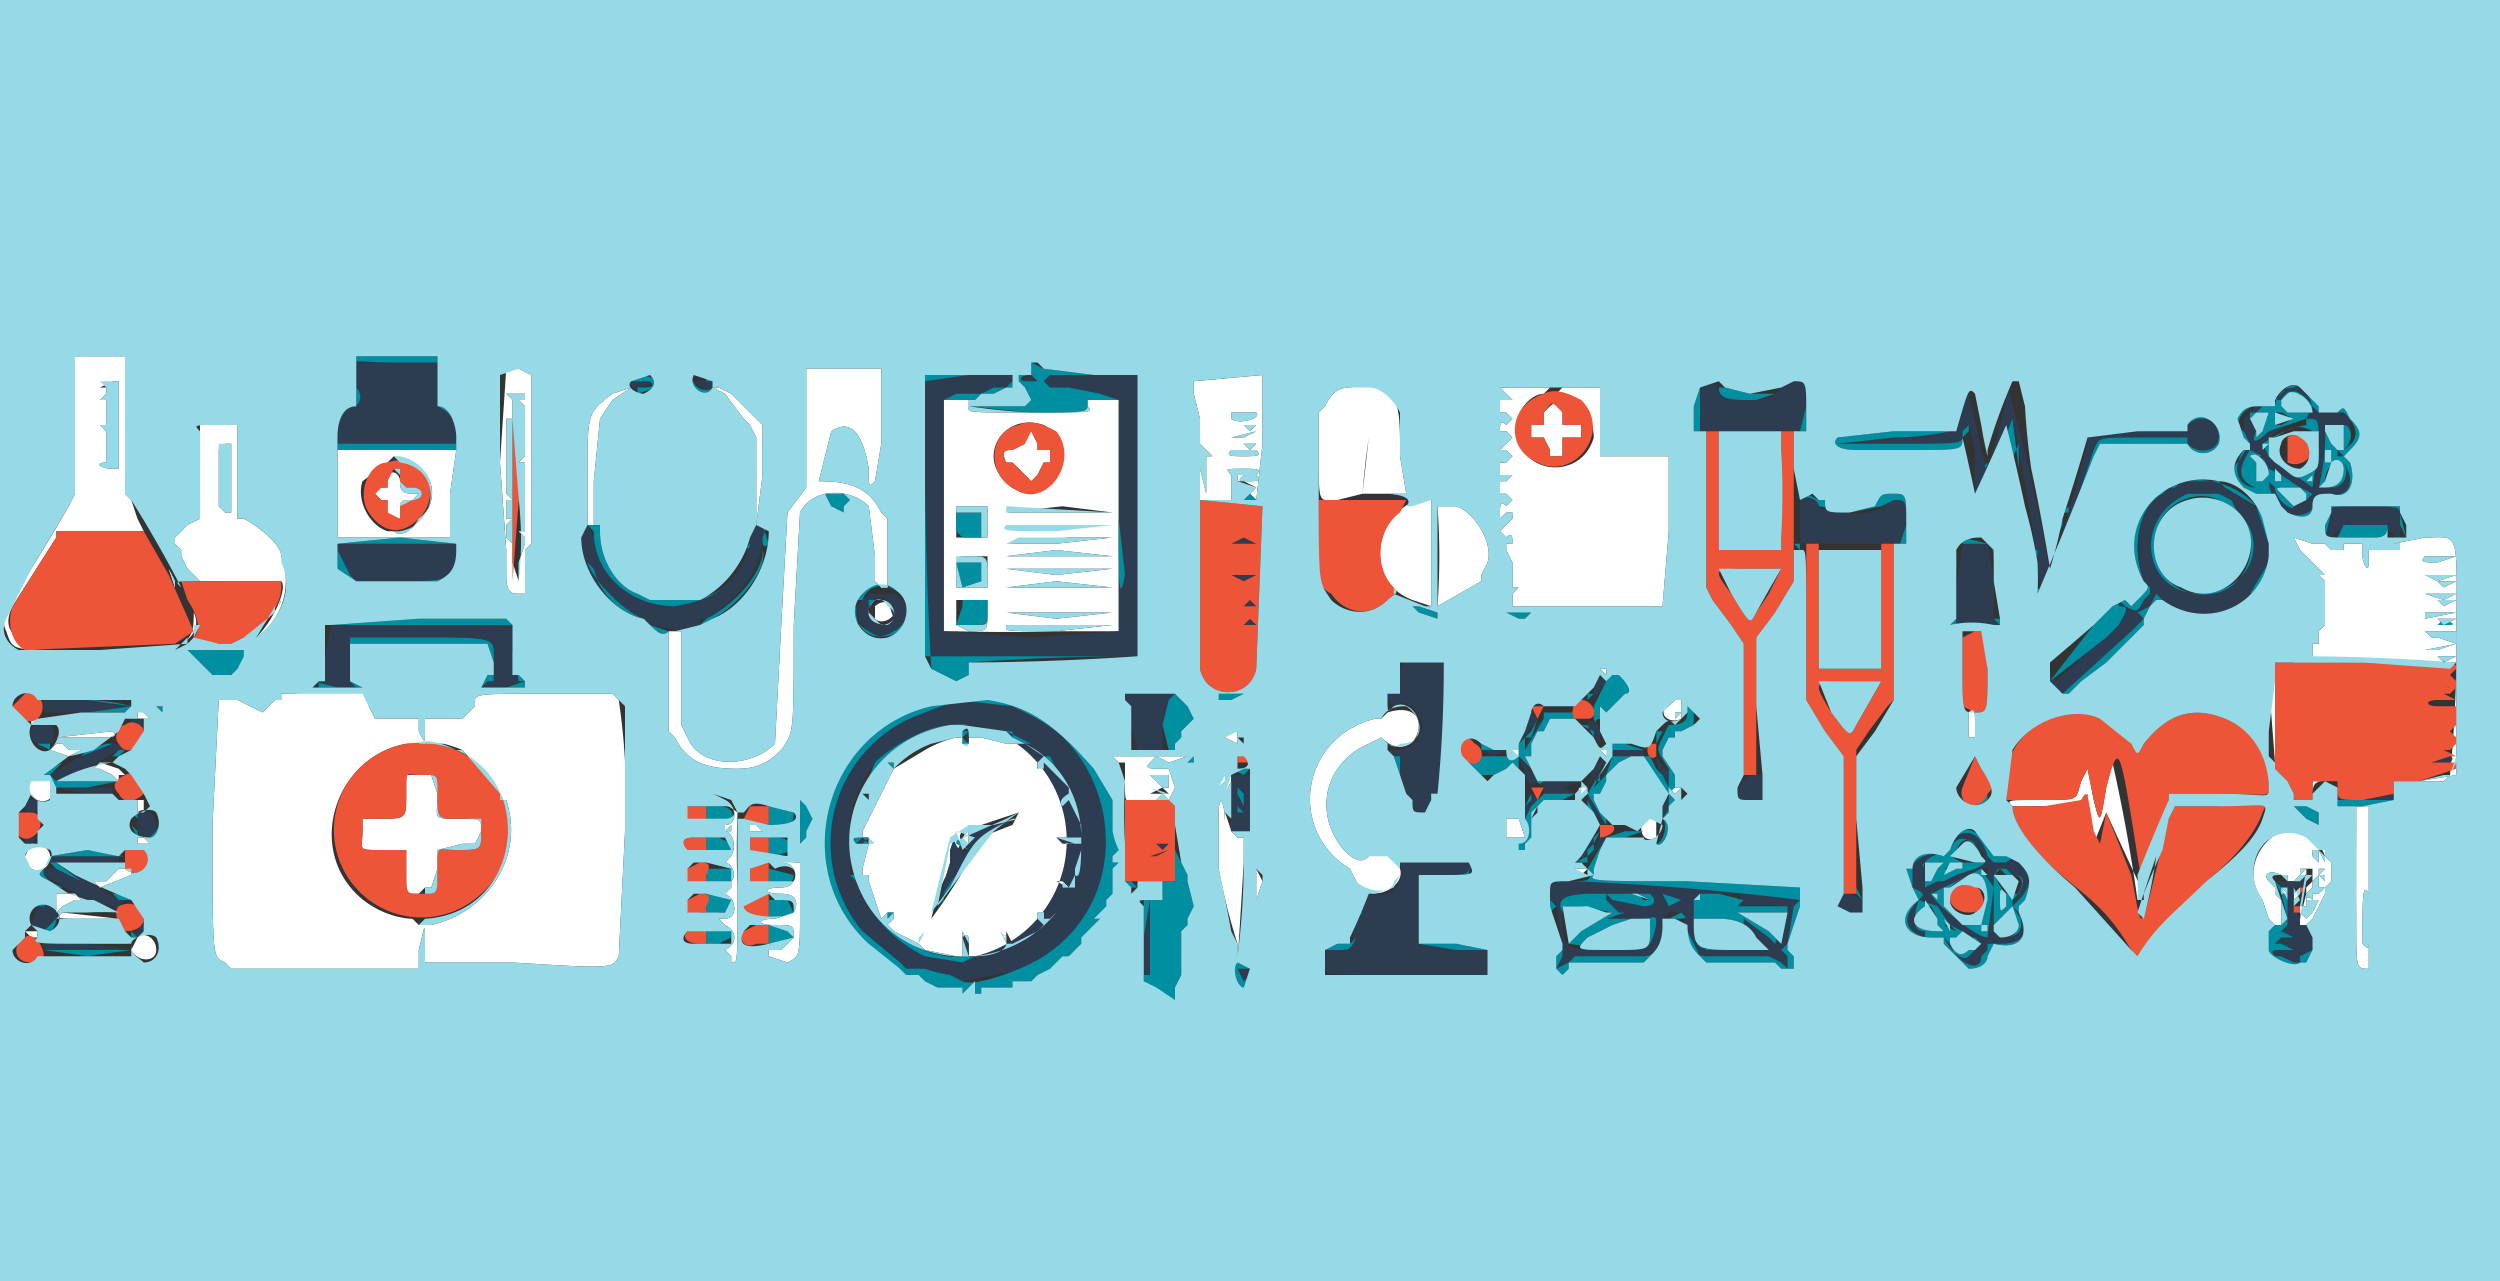 <svg version="1" width="400" height="205" xmlns="http://www.w3.org/2000/svg"><rect width="100%" height="100%" fill="#333333" stroke="none"/><g fill-rule="evenodd"><path d="M12 57v22l-1 2a367 367 0 0 1-6 10c-4 7-5 8-4 10 1 3 1 3 9 3h6-6c-6 0-6 0-7-2-2-1-2-3-1-5l7-11v-1h14c1 0 1 0 0 0l-1-2-1-3-1-1V69 58v-1h-8m117 2v19l-3 4-1 18-1 19c-4 4-12 4-14-1l-1-2v-15h-2v16l1 1c2 4 5 5 10 5 3 0 5-1 7-3 2-3 2-2 2-20l1-18c2-4 8-4 11-1l1 8v4l1 1h1V83l-1-1c-2-4-5-5-10-5l2-8c3-2 5 0 6 6 0 3 0 3 1 2l1-6v-4-8h-12M19 59h-2 2m62 0l-1 15 1 14v4c0 3 1 3 2 3h1v-7l1-1V74 60l-2-1h-2m110 2v2l1 4v4l1 1 1 1h-1v6l-1-4v-3 8h5v-2-2c-1-1-1-1 2-1 2 0 3 0 2 1 1 1 0 1-1 1-2 0-2 0-1-1h-1v1h1l2 1-1 1h-1 1l1 1 1-9v-9-2l-11 1M19 68v7h-1c-2 0-3-1-1-1v-2-2-1l-1-1h1v-2c-1 0-1 0 0 0v-1-1h-1l1-1v-1h-1l2-1h1v7m197-6c-2 0-3 1-4 3l-1 1v7c0 8 0 7 3 7l4-1h7l-1-6c0-9 0-10-6-12l-2 1M98 63c-4 3-4 3-4 13v8h1v-7l1-10 2-3 3-2-3 1m16-1l2 1 3 4 1 1 1 2v14l1-8v-8l-1-1-4-4-2-1h-1m105 8l-1 9a122 122 0 0 1 1-9m21-8l1 1 1 1h-2v2h1l1 1-1 1c-1-1-1 0-1 1h1l1 1-1 1-1 1h1l1 1-1 1h-1v2h2l-1 1h-1v2h1l1 1-1 1c-1-1-1 0-1 1v1l1-1h1v1l-1 1-1 1 1 1c1-1 1 0 1 1h-1v1l1 2v4h1l-1 1v2h24l1-12V73h-11V62h-6c0 1 0 1 0 0l-1 1h1c3 0 5 4 5 7-2 7-12 6-12-1-1-3 2-6 4-6l1-1h-8M84 63v1h-1l1 1v8l-1 1h1v1 2 4 2 2h-1l1 1v1l-1 3v3l-1-3v-3l-1-1v-1-1l1-1h-1v-1-1-1h1l-1-1v-1-1-1-1-2-2-2-1-1h1v-1c1 0 1 0 0 0v-1-1l-1-1h3m67 19v19h2a294 294 0 0 0 17 0h9V64h-5v1c1 1 1 1-9 1-11 0-10 0-10-1v-1h-4v18m97-17l-1 1v2h-2v2h2l1 2v1h2v-3h3v-2h-3v-2c0-1-1-2-2-1m-47 1c1 1-3 2-4 1v-1h4M32 68v15l-2 1-2 2v1l1 1v1l1 2 1 1 1 1h13c1 1-1 6-4 9-2 1-2 1 0 0a11 11 0 0 0 4-13c0-2-4-5-6-6h-1v-7-7-1h-6m135 0c2 1 3 3 3 5 0 6-7 8-10 3-3-4 1-10 7-8m34 0l-1 1-1-1h2m-37 1v2l-2 1c-1 0-2 0-1 2h1l2 2 1 1 1-1 1-2h1v-2h-2v-1l-1-2h-1m37 0l-2 1h-2l4-1m0 2l-1 1-1-1h2M37 77v5h-1l-1-1v-1-1c1 0 1 0 0 0v-1-1-1-1-1c1 0 1 0 0 0v-1-1l1-1h1v6m17 2v7h18v-7l1-7H54v7m147-7c1 1 0 1-2 1s-3 0-2-1h4M66 74c4 2 4 7 1 9-1 2-3 3-4 2h-1c-3-1-5-5-4-8l4-3 1-1 3 1m135 0h-2 2M62 76v2h-1l-1 1 1 1h1v2l1 1h1v-2l2-1 1-1h-1c-2 0-2-1-2-2s-1-2-2-1m165 4c-7 2-9 13-1 16l3 1V80h-2m3 1a111 111 0 0 1 0 16l7-4v-1l1-2c1-3-2-8-5-9h-3m-52 1h-17l9-1 8 1m-20 2v2h-5v-5h5v3m20 0h-9 9m0 2l-9 1h-8l10-1h7m189 0l1 2 4 4h-1l1 1v7l-1 1v2h-1v2h-1-1l-1 1h26a207 207 0 0 1-1 18l-1 1h-8 4l6-1v-18c0-22 1-20-5-20l-5 1h1v1h-5v2c0 2-1 0-1-1v-2h-3v1h-1-1l-1-1h-2l-3-1m-189 3h-17l8-1 9 1m215 0l-3 1c-2 0-3 0-2-1h5m-235 0v5h-5v-2c0-3 0-3 2-3h3m235 2h-3 3m-215 0l-9 1-8-1h17M27 91l1 3v-1l-1-2m366 1l-3 1-2-1h5m-215 2h-17l8-1 9 1m215-1l-2 1-1-1h3m0 2l-2 1-3-1h5m-215 1h-17 17m-20 2c0 3 0 3-3 3l-2-1v-4h5v2m-18-1v2c1 1 3 0 3-1 0-2-2-2-3-1m253-1l-2 1-1-1h3M31 98c0 2 0 4-2 5l-1 1 1-1c2-1 3-3 2-5m362 0l-5 1v-1h5m-215 0l-9 1-8-1h17m215 1l-2 1-1-1h3m-215 1l-9 1c-9 0-8 0-8-1h17m136 1h1-1m79 0v2l-3-1h-1l-1-1h5m0 2l-3 1h-2l5-1m0 2l-2 1-1-1h3m-137 2l1 1v-1h-1m107 2l1 13v-3a63 63 0 0 0 0-10c0-3-1-3-1 0m-316 2h-2v1h-1l-2 2-4-2h-3l-1 20c0 22 0 21 2 22l1 1h30v-3c1-4 1-5 1-1v3h14c16 1 16 1 17-1l1-20a104 104 0 0 0-1-21l-1-1H87c-12 0-11 0-11 2l-2 2h-6v2c0 2 0 2-1 0v-2h-7l-1-2c0-3-2-3-12-2m220 2c-2 1 0 3 2 2v-3h-1l-1 1m-246 0l1 1v1h2l-1-1-2-1m201 1l-1 1h-1c-12 3-14 18-4 24l1 2c2 4 8 1 7-2s-4-3-5-2-2 1-4-1c-5-6-3-14 4-17l2-1c3 3 6 1 6-2 0-2-2-3-5-2m47 0l-1 1v-1h1m46 0v4h1v-2c0-2 0-3-1-2M6 115H5v1l1-1m190 3l2 1v-2h-1l-1 1M9 118h5c4 0 5 0 4-1l-9 1m145 0h-1a18 18 0 0 0-5 2l-5 3-5 10v1h1v1l-1 4v1h1v1l2 6 1-1h1v1l-1 1 1 1 4 2 1-2-1 2 1 1 5 1h1v-2-2l1 2v2h2l4-1v-3l1 2 4-2 1-1-1-1v-1l1 1h1l1-1 2-4h-2 2l1-1v-1l1-4v-1h-2l-2-1h4v-2l-2-4-1 1c-1-1 1-2 1-2l-2-4-2-1-1 1v-1l1-1-3-2h-3l-4-1h-2v1h-1v-1M9 119l-1 1 3 1 2-1h-2l-1-1H9m62 0a24 24 0 0 1 3 1l6 7v1h1c3 9-3 18-12 20h-2l-1-1c-2 0-6-1-9-4-8-8-3-22 8-24h6m171 1c-1 1 0 2 1 1v-1h-1m14 0l1 1 1-1h-2m-78 1l1 1h1v3c0 4 0 3 2 3h3l1-1 1 1 1-2-1-3h-1c-2 0-3 0-2-1h3v-1 1l3-1h-12m9 1h-2-1l1-1 2 1m151 0l-1 4c-1 6-1 6-2 2l-1-5-1 2c-1 3 0 3-6 3s-6 0-5 1h11v-1l1-1v1a138 138 0 0 1 1 7l2-5a3064 3064 0 0 0 6 13l1-1a204 204 0 0 0-2 2 274 274 0 0 0-4-22m-322 0l-1 1h1l2 1 1 1v-1h1l-1-1-3-1m167 0h-2 2m-118 2v3c0 4 0 4-4 4h-3v2c0 3-1 3 3 3h4v7h2l1-1h1l1-3v-3l4-1h2l1-2v-2h-4c-4 0-3 0-3-4l-1-3h-2-2m122 0v2h-1l-1-1-1-1h3m8 0v2l1-1c0-1 0-2-1-1M6 124c-2 1-2 3 0 4s4-2 2-3l-2-1m190 0v3l1-2c0-1 0-2-1-1m174 1v2c0-2 1-2 2-2h-2m-117 1c-1 0 0 2 1 1 0 0 0-2-1-1m14 0l1 1 1-1h-2m-80 1h-3l2-1 1 1m-73 0l2 1c2 1 2 4 0 4v1c-1 0-1 0 0 0s2 2 1 4l-1 1c1 0 2 2 1 3v1l-1 1c2 1 2 4 0 4h-1l1 1c2 1 2 3 0 4l1 1v1c1 0 1 1 1-12a159 159 0 0 1 0-12l-4-3m-92 1v2h1v-2h-1m333 0h0m-153 1v0m-7 1v9a97 97 0 0 0 3 12v3l1-16v-4h-1l-1-1a60 60 0 0 0-1-3v2c0-4-1-5-1-2m182 2a1486 1486 0 0 0 0 16c0 7 0 7 2 7v-7 2c0 2 0 2-1 1v-2c0-5 0-8 1-6v-14h-2v3m-214-2l-1 2a103 103 0 0 0-5 2l-1 2a88 88 0 0 1-7 11l1-4a447 447 0 0 0 5-11h2a1508 1508 0 0 1 6-2m78 1v3h3l-1-3h-2m22 0c-1 2 0 4 2 3v-3h-2M7 132h0m113 1h2l-1-1h-1v1m-3 0h-1l1-1v1m37 0c-1 1 0 2 1 2v-2h-1m211 0c-4 2-6 7-3 11l1 3 1 1h1v-1-2-1l-1-1v-1l-1-1c-1-1 0-2 2-1h1v1h1l1-1h1v-1c1 0 0 0 0 0l-1 1h-1 1v-1c-1 0-1 0 0 0h2v2l-1 1v1a848 848 0 0 1-1 4v1h1l1-1 2-4v-1l1-1v-3l-1-1c-1-3-4-4-7-4m3 1h-1 1m-346 0v1h2l-1-1h-1m180 1v1-1M5 135l-1 2c0 3 4 3 4 0 0-1-1-2-3-2m366 1h1v6l-1 1h-1v1c-1-1-1 0-1 1v0-1h2l-1 2-1 1c0 1 0 1 0 0l-1-1v-1h1v-1-1l1-1v-1l1-1v-1h1l-1 1v2h-1 2v-1l-1-1h1v-1-1l-1-2v2l-1-1v-1h1m-4 0v-1 1m-243 1a683 683 0 0 1 1 1c3 0 3 4 0 4s-3 1 0 1c2 0 3 1 2 3l-3 1c-3 0-3 1 0 1s3 0 3 2l-2 2h-2v1l3 1c2-1 2-1 2-9v-7h-1l-1-1h-2m245 1h-1 1m-350 1l-2 2h-2l1 1 5-2v-1h-1-1m233 0l1 1 1-1h-2m-51 0v5l1-3-1-2m164 4h1l-1-1v1m2 0v1l1-1v-1l-1 1m3 0h1-1M9 143v3l1-1 2-1h1l-1-1H9m334 3v-1 1m-333 0c-1 1-1 1 4 1h5l-9-1m-6 3l1 1h1v-1H4m18 1l-1 2c1 2 4 2 4 0s-2-3-3-2" fill="#fff"/><path d="M57 58v4c1 1 1 3-1 3-1 1-2 2-2 5v1h19v-1c0-3-1-4-3-5v-3-4H57m110 3l1 1h3l5 1 3 1v37l-14 1-14-1V64l2-1h4l2-1h2l1-1v-1h-7l-7 1v44h34V60h-14l-1 1m-65-1c-2 1-1 3 1 2l2-1-3-1m9 1l1 1c1 1 3 0 2-1h-3m52 0l3 1-1-2-2 1m158 0v3c-3 12-3 12-4 8l-2-9-2 3-1 3-9 1-9 1h10c11 0 10 0 10-2 1-2 1-1 2 3a166 166 0 0 0 0 7l2 2 2-8 2-6 1 5 2 11c2 16 2 14 3 14l1-2a7160 7160 0 0 1 6-23c1-2 0-2 8-2h7v1c2 2 5 1 5-1 0-3-3-4-5-2v1h-8c-8 0-8 0-8 2a458 458 0 0 1-6 21l-1-6a366 366 0 0 0-6-25m-49 1v7h16l1-4c0-4 0-4-3-4l-1 1c-1 1-1 2-5 2l-5-1c0-2-2-2-3-1m94 0l-2 2h1c1-2 3-2 5 1l-1 2-3 1-3 1c-2 2-3 2-2 0l-1-2 2-2h-1l-2 2v5c-2 3-1 6 2 6 1 0 1 0 0 0-3-1-3-3-1-6l2 1 1 2 2 1 3 2 2 1-1 1-2 1c0 1-3-1-3-3l-1-1c0 2 2 5 3 5 2 1 4 0 4-1l1-2h1c4 1 5-2 3-5v-1 1c1 2 0 4-2 4h-2l1-2v-8h3l1 2-2 2v1h1l1-1v-5l-2-1h-3v-1c-2-3-3-4-5-3m-2 3v0m7 3l-1 10-7-5-1-2 1-1a17 17 0 0 1 6-3l2 1m-21 9h-1a211 211 0 0 1-3 2c-4 2-5 9-3 14l1 1v1l-1 1c-1 2-1 2-3 1l-1-1v1c2 0 1 1 0 3a212 212 0 0 0-10 9l-1-1h-1l2 3c1 0 3-1 12-10l2-2-1-1 2-1 1-2 1 1c9 7 21-3 16-14l-6-4-1-1h-5m5 2l2 1 1 2 1 1c4 5 0 12-7 12-9 0-11-12-2-16h5m-67 1v7h16l1-3c0-4 0-4-2-4l-2 1c-1 2-10 1-10 0s-2-2-3-1m-91 1h2-2m176 0l-1 3v2h1l1-1 4-1 5 1v1h1v-2c0-3 1-3-5-3h-6m-174 1h1c1 0 0 0 0 0h-1m-2 2h2c2 0 2 0 0 0h-2M93 84v4c1 5 5 9 10 11l1 1 5 1h2l1-1v-1h1c5-3 9-8 9-13 1-2 0-2-1-2h-1v2c0 4-4 9-8 10h-9c-4-2-8-6-8-10l-1-2h-1m106 1h1-1m115 2l-1 7v6h-1 8l-1-1v-6l-1-6h-4m-117 0h4l-2-1-2 1M54 88l2 4 1 1h6c9 0 10 0 10-5v-1H54v1m145 0h1-1m-2 2h4-4m2 1h1-1m-2 1l2 1 2-1h-4m2 2h1c1 0 1 0 0 0h-1m-60 1c-3 2-2 6 2 7 4 0 6-5 2-7h-4m58 0h2-2m-55 1l1 3c-1 2-4 1-4-1s2-3 3-2m57 1h2l-1-1-1 1m-2 1h2-2m2 2h2l-1-1-1 1m-146 0l-1 5v4h-1v1h6l-1-1v-3-4h11c13 0 12 0 12 4v3h-2v1h3l4-1h-1l-1-5v-4H53m144 1h2-2m29 5c-2 0-2 0-2 3v2h-2v1l1 1c2-2 6 2 4 5-1 2-3 2-4 2h-1l1 1h1v3l1 3 1 1c0 2 0 2 2 2h1v-2l1-1h1v-21h-5m165 2h1-1m-136 2v2l2-3c-1-1-1-1-2 1m135 0h-2 2m-210 1v1l1 4 1 4h4v-4l1-4 1-1h-8m210 0h0m-235 1h-1a26 26 0 0 0-9 3 22 22 0 0 0-1 39l1 1a20 20 0 0 0 7 1l2 1 10-2a22 22 0 0 0-9-43M7 113v1h7l7-1-7-1H7v1m383 0h0-2 2m-143 1h2-2m-3 3l-1 2 3-4c-1-1-1-1-2 2m-223-2v1h2v-1h-2m224 2l-1 3 3-5-2 2M6 116c-1 0-2 2 0 3 1 2 4-1 2-3H6m148 0h2a19 19 0 0 1 0 37h-1a15 15 0 0 1-10-2 21 21 0 0 1-7-8l-1-2-1-1v-1-8a21 21 0 0 1 4-9c3-3 9-6 12-6h2m100 0l2 3v-2c-1-2-2-2-2-1m12 1a96 96 0 0 1-1 2l2-3-1 1m123-1h1-1m-235 1l1 2v-1c0-1 0-2-1-1m237 0h1-1m-193 1h0m-180 1l-5 2-5 3 1 1h1l4-2 5-3h1l-1-1h-1m144 0c-1 0-1 0 0 0v-1 1m228 0h-2 4v-1l-2 1m-153 1l2 1 2-1h-4m21 0v1h5v-1h-5m132 0h0m-147 1l1 3c1 2 1 2 2 1l-3-4m22 0v1l1 2c1 2 1 2 2 1l-3-4m-10 2l-1 3 2-3 1-2-2 2m3-2l-3 6 2-3 1-3m6 0l3 6-1-2-2-4m126 0l-1 1h3c1-1 0-1-2-1m-224 1v1l1-1h-1m31 2v9h3v-9h-3m82 1l-1 1v2h4v-4h-2l-1 1m-32 0c-1 1 0 1 3 1l3-1h-6M9 126l5 1h4v-1H9m364 1c1 2 1 2 5 2l5-1v-2 1l-5 1c-4 0-4 0-4-2l-1 1m-126 0h5l-2-1h-3v1m-48 0v2l-1-2v-1l1 1M4 128v2h1c1 0 2-1 1-2H5 4m240 1v2l2-3c-1-1-1-1-2 1m10-1l1 2 2 2-3-5v1m12 1v2l2-3c-1-1-1 0-2 1m-95-1h-1 1m28 2h-1v-1l1 1m-177 0v3c1 2 3 1 3-1s-2-3-3-2m136 2h-3v4c-1 1-3-1-2-3 1 0 1 0 0 0l-1 3v2a28 28 0 0 0-1 4l-1 3v-1l1-1a56 56 0 0 1 5-7l3-3 1-1h1l1-1-4 1m100 1h0m-4 2c-2 2-2 3-1 3l3-5-2 2m60-2l-2 3-1 1c-2-1-5 0-5 2v3c2 1 2 1 1 2-3 3-2 5 1 6v-1c-2 0-2-2-1-5l3 1 2 3 2 1 3 2-1 1-1 1c-1 1-3-1-4-3v-1 1l1 1c1 3 5 5 5 2l1-1v-1h2c3 0 4-1 4-3l-2-3 1 1c1 3 0 4-3 4l-1-2v-8l1-1h1l1 1c2 0 2 2 0 4v1l1-1c2-2 2-4 1-5-1-2-2-2-3-1h-2l-1-1c-1-3-2-4-4-4m-130 1h0m71 2l-1 2s0 1 0 0l3-4c-1-1-1 0-2 2M5 134H4v1h1l1-1H5m164 0l1 1h2l-3-1m147 1c2 2 2 3 0 4l-3 1-2 1h-1l-2 1v-1-2c-1-1 2-3 3-2h1c0-2 3-3 4-2m-179 0h2l-1-1-1 1m48 0l1 1 1-1h-1-1m-1 2h1l2-1-3 1M8 137v1h11v-1H8m177 1h0m39 0c1 4-2 6-5 5-1 0-1-1-2 4s0 5-3 5c-2 0-2 0-2 2s-1 2 13 2h13v-4h-5l-6-1v-11h4c4 0 5 0 4-2h-11M7 139v1l7 4 4 1 1 1v-1l1-1h-1l-5-3-5-2H7m177 0h1-1m134 0v11c-2 0-9-6-9-7l6-3 2-1h1m-195 2v-1 1m246-1l-1 1h-4c0-1-1-1 0 0l1 1h1v6l-1 1h-2 2l2 1h-2l-1 1h1l2 1h-2c-1 0-2 0-1 1h1l2 1c-1 0-1 0 0 0h1v-1l2-1v-1-2l-1-1h-1v-1l-1-2v-3h2c0 1 0 1 0 0v-1-1m-199 1l1 1-2-1h1m82 0h-2c-2 0-3 2-2 3l1 1 1 6v2l-1 2 2-1 1-1h11c2 0 3-2 3-5v-1l1-1h2l1 3c0 2 1 4 3 4h10l2 1 1 1v-2l-1-1 1-1 1-6 1-1v-2h-5l-31-1m44 2h-2v3h4v-2l-2-1m-32 0c1 1 1 2-1 2l-5-1-1-1v1l2 2h1l-3 1h5c3 0 3-1 3 1-1 4-1 4-7 4-7 0-8 0-8-4v-2c-1-2 0-3 5-3h9m14 0l1 1-1 1h8v1l-2 5-1-1-4-3v1l4 4h-10l-1-1-1-5v-2l1-1h6m-9 1l-2 1-1-2 3 1m-85 0l-1 6v6h1v-6-6M6 145l-1 3c2 2 5 0 4-2 0-1-1-2-2-1H6m117 1v-1 1m43 0l1 1v-1h-1m-144 2v1l-1 1h1l1-1v-1h-1m132 2l1 3v-2c0-1 0-2-1-1m7 0v0c0-1 0-1 0 0m-48 0v0M7 152h14l-7-1H7v1m191 3l1 2 1-1v-1h-2" fill="#2d3c51"/><path d="M57 58v7c-2 0-3 2-3 5v2h19v-2c0-2-1-5-3-5v-2-6H57v1m13 0v4 3c2 1 3 2 3 5v1H54v-1c0-3 1-4 2-5 2 0 2-2 1-3l-1-2c0-3 0-2 7-2h7m95 0v2h-2v1l1 1 1 2-1 1h-9l10 1c10 0 9 0 9-2h5l-3-1-5-1h-3l-1-1 1-1h14v45h-34V61l7-1h7v1l-1 1h-2l-2 1h-1-3l-2 1v37h28-28V64h5l1-1h2l2-1h1v-1-1h-14v1a685 685 0 0 0 1 46l4 2 2-1v-2c-1 0 0 0 0 0a374 374 0 0 1 27-1V60h-7l-8-1-2-1m-63 2l-1 1c0 1 0 0 0 0h3c1 1 0 1-2 1v1l3-1c1-1-1-2-3-2m10 0c1 0 0 0 0 0s-1 0 0 0m-1 1c-1 1 2 3 3 1-1 1-3 0-3-1s0-1 0 0m2 0h1l-1-1v1m53 0h-2c-1 0-1-1 1-1l1 1m155 0h0m-48 0l2 1-2-1h-1 1m14 0c2 0 2 0 2 4l-1 4c-1 0-1 0 0 0h1v-3c0-5 0-5-2-5h-2 2m-15 1l-1 3v4h1c1 0 1 0 0 0v-4-3-1 1m13 0l-1 1v1-1l1-1v-1 1m82 0c-2 0-3 2-3 3v0h-2c-3 0-3 0-4 2l1 3 1 1-1-2c-2-1 0-4 2-4h1l-2 2 1 2c-1 2 0 2 2 0l3-1 3-1 1-2c-2-3-4-3-5-1h-1l2-2c2-1 3 0 4 3l1 1h4c2 2 3 4 0 6 0 1 0 0 0 0 2-2 1-4 0-4h-3a36 36 0 0 1-1 10h2c2 0 3-2 2-4v-1 1c2 3 1 6-3 5h-1l-1 2c0 1-2 2-4 1-1 0-3-3-3-5l1 1c0 2 3 4 3 3l2-1 1-1-2-1-3-2-2-1-1-2-2-1c-2 3-2 5 1 6 1 0 1 0 0 0-3 0-4-3-2-6l1-1-2 3c-1 1-1 3 1 4l2 1h3l1 2 1 1c2 1 4 1 4-1s1-2 3-2c3 1 4-2 3-5l-1-1 1-1c2-2 2-3 0-5-1-2-1-2-2-1h-3v-1c-1-3-3-4-4-3m-92 0c0 2 2 2 6 2l3-1h-4l-4-1h-1m39 1v0c1-1 2-1 2 1v1-1c0-2-1-2-2-1m7 0v-1 1m47 0l2 3h-4l-1-1v-1l3-1M179 83c0 10 0 14 1 9a1959 1959 0 0 0-1-9m141-18v0l1-1-1 1m-6 0l-1 1 1-1v-1 1m2 1l1 2a128 128 0 0 1-1-2m47 0l-1 3-1 1v-1l-1-2v-1h3m2 0c2 1 2 1 0 2h-1v-1-1h1m-52 1c0 1 0 0 0 0v-1 1m7 0l-2 6 1-3a40 40 0 0 0 1-3m-122 0h1-1m122 5l-2 9-1-1h-1 3a613 613 0 0 0 4-9v4l-1-8-2 5m31-5l-1 1v1h-16 16v-1c2-2 5-1 5 2 0 2-3 3-5 1v-1h-7c-8 0-7 0-8 2a843 843 0 0 1-8 23l-1-1v1c1 3 2 3 3 0a316 316 0 0 1 7-24h14c1 2 4 2 5 0 1-3-2-5-4-4m18 0v1a17 17 0 0 0-7 3l1 2 7 5 1-7c0-4 0-4-2-4m4 1h2v4h-1l-1-1-1-2v-1h1m-174 0h1-1m116 0l-1 1c0 2 1 2-10 2h-10l9-1a44 44 0 0 0 9-1h-9l-9 1c-1 1 0 2 3 2h9c8 0 8 0 8-2l1-1v-1m55 1h1v3c0 3 0 3-2 4s-2 0-5-2l-1-1v-3h1c3-2 4-2 6-1m-3 1h1l-1-1v1m-169 0h1-1m136 0v0s0-1 0 0M17 70h1c1 0 0 0 0 0h-1m346 1l-1 1 1-1m10 1v2h-1v-2h1m-174-1h1c1 0 0 0 0 0h-1m134 1v0m-135 1h1-1m164 0l1 3-1 1h-1v-2-1l-1-1h2m13 0h-1v-1l1 1m-57 1c-1 1 0 1 0 0 0 0 0-1 0 0v-1 1m15 0h-1 1c0-1 0 0 0 0m42 1c0 2-1 3-3 3h-1l1-1c0-3 3-4 3-2m-43 1v-1 1m33 0v1h-1v-2l1 1m5 1h-1l1-1v1m-20 0c-7 1-11 9-7 16 1 1 1 1-1 3l-1 1-1-1-2 1-3 3a645 645 0 0 0-7 9l9-7 2-2c1-2 2-3 0-3v-1l1 1c2 1 2 1 3-1l1-1v-1l-1-1c-2-5-1-12 3-14l1-1h1l1-1h6l1 1 5 3 2 6c0 1 0 1 0 0v-2c-1-5-7-9-13-8m-151 0h1-1m117 0v0m16 1c-1 0-1 0 0 0v-1 1m36 0l1 1v1l-2 1-2-2c-1-1-1-1 1-1h2m-171 0h1c1 0 1 0 0 0h-1m134 2v-1 1m19-1c-9 4-7 16 2 16 7 0 11-7 7-12l-1-1-1-2-2-1h-5m-218 0l1 2 2 1v-1l1-1c1 0 1 0 0 0l-1-1h-3m67 1h2l-1-1-1 1m89 0c-1 0-1 0 0 0 1-1 3 0 3 1l5 1 5-1 2-1c2 0 2 0 2 4l-1 3c-1 0-1 0 0 0h1v-3c0-5 0-5-2-5s-2 0-3 2l-4 1c-4 0-4 0-4-2h-1l-2-1-1 1m67 0c8 3 6 14-1 15-6 1-10-4-9-9 0-5 6-8 10-6m-24 1l-1 1h1v-1m42 1l-1 4v-2c0-3 0-3 6-3 7 0 6 0 6 3l1 2-1-4v-1h-11v1m-220 0v3l1 1h3v-4h-4m177 1a38 38 0 0 1-1 3l1-2v-1m-209 1l-1 1v1-2h1c1 0 2 0 1 2 0 1 0 2 1 1l-1-3h-1m254 0l-1 2h4c4 0 4 0 4-2v0h-7M93 84v2-2h1l1 1c0 7 6 12 13 12 5-1 8-2 10-6 1-1 1-1 0 0-2 4-5 5-10 5h-4l-2-1c-3-1-6-5-6-10v-1h-2-1m221 2v1h3c2 0 2 0 2 6v6-11l-1-1-4-1M54 87v4l3 2h13c2-1 3-2 3-5v-1l-9-1-10 1m39 0s0 1 0 0m-20 1c0 5-1 5-10 5h-6l-1-1-2-4v-1h19v1m47-1c-1 1 0 1 0 0m167 0l1 1v-1h-1m4 0v1a427 427 0 0 1 0-1m22 1v11-6a57 57 0 0 1 0-5m-191 1c-1 4-5 8-9 10l-1 1-2 1h-1c1 1 3 0 3-1l2-1c4-2 9-8 8-11v1m203-1l1 1c0 1 0 1 0 0v-1h-1m64 1h1-1M94 90c1 3 6 8 9 9l1 1c1 1 2 2 3 1h0l-3-1-1-1c-4-1-7-4-8-8l-1-1m59 0l1 4 3-1v-3h-4m210 0l-3 5c-4 4-10 4-14 1l-1-1-1 2-2 1 1 1-2 2-11 10-3-3v-1l1 2a84 84 0 0 1 2 2h1l2-2 4-3 6-6v-1l1-2 1-1h1c4 3 10 3 14-1 2-1 3-4 3-5m-37 2v0m63 0h1-1m2 2h0m-252 0l-2 2h1c1-3 5-3 7 0 1 2 0 4-2 5-3 2-6 0-6-3v-1c-1 1 0 3 2 4 4 3 9-3 5-6-1-1-4-2-5-1m250 1h1-1m-250 1v1l1-1h-1m15 0v1l-1 3h2c3 0 3 0 3-2v-2h-4m237 1h0m-165 0l1 1 3 1v-1h0l-3-1h-1m-9 1h1-1m24 0l2 1h1l1-1c1 0 1 0 0 0h-4m147 0h2-2m-249 1h1v1-1h-1c0-1 0 0 0 0m180 0l1 1h-8 1v-1l-1 1h7c1 1 2 0 1-1h-1m-266 1l-1 1 1-1h29v4l1 5h1l-3 1h-4 7v-1l-1-1h-1v-8l-1-1H67l-14 1m337 0h1c2 0 2 0 0-1l-1 1m-2 1h0m3 1h0m-335 1v6l1 1h-6v-1h-1l4 1h4l-2-1v-3-3h22l1 3v2h-1l-1 2 1-1h1v-3c0-4 1-4-12-4H56v1m-26 1l4 4h3l1-1 1-2v-1h-9m359 0h1-1m2 1h1-1m-189 1v0m22 0v0h4-4m4 0h1-1m3 0v21h-1l-1 1v2h-1c-2 0-2 0-2-2l-1-1h-1c0-1 0-1 0 0h1l1 1c0 2 0 2 2 2l1-2v-1h1c1 0 1 1 1-10v-11c-1 0 0 0 0 0m27 2l-1 1-1 2-1 2v2l1 2 1 2v-1c-2-2-2-3-1-3v-1-1h-1 1l1 1 1-1 2-2c1 0 1-1-1-3h-1m-3 2v-1 1m-75 1v1l1 5v-1l-1-4v-1h8l-1 1-1 4 1 4h1s1 0 0 0v-1h0l1-1v-1l2-2-1-2-2-2h-8m74 0v1l1-1h-1m-56 0h-3v1h2l2-1h-1m25 0h-1v1-1h1m-70 1c-20 2-28 26-14 39a27 27 0 0 0 5 4l1 1c0-1 0-1 0 0h2l1 1s1 0 0 0l2 1h4v1l1-1h1v1h1v-1h5v-1h3l1-1 1 1-1-1 2-1 1-1 1-1h1l1-1 1-1v-1l1-1 1-1 1-1h-1l1-1c0-1 0-1 0 0h0l1-1v-1l1-1v-1-1h-1 1v-1-1l1-1h-1v-1h1-1l1-1-1-3v-1-2-1-1l-3-5c-6-7-9-8-13-10l-9-1M7 112h7a29 29 0 0 1 7 1l-7-1H7m151 0c20 3 26 30 9 41-3 2-11 5-13 4l-2-1a21 21 0 0 1-4-1h-3l-1-1-6-5a22 22 0 0 1 10-35 26 26 0 0 1 7-2h3m65 1h0m-198 0l1 1v-1h-1m-4 0l-7 1H7h6a171 171 0 0 1 8 0v-1m249 1c0 2-2 2-3 2v-1 1l-1 2c-1 2-1 2 1 5v3l-1-2-2-2 1 1 1 2 1 2-3-6h-6v-1h5l-3-1h-2v2l-1 3-2 2 1-2-1 1h1v-1-1c1 0 1 0 0 0v1l1-2-3 5 3 5v-1a37 37 0 0 1-2-3v-1h1l1-2a20 20 0 0 0 1-2l1-1 2-1h2a18 18 0 0 0 5 7l-2 3c-1 0-1 0 0 0 1 1 0 4-1 4s-1 0 0 0c1 1 3-3 1-4l1-1v-1-2l1-1v-2l-2-3v-1l1-2h1v-1h1l2-1v-2l-1-1v1m63 0h0s-1 0 0 0m18 0h0s-1 0 0 0m-104 0v1l-3 5v-1-1h1l1-3-1 2-2 2v2h-2-4l-2 1 2 2h2l2-1 1-1 2 2 1 1-2-2a114 114 0 0 1 0-2l2 2c1 2 1 3 2 2h6c0 1 0 1 0 0h-7l-2-4h1v-1c0 1 0 1 0 0v-1l1-2h1l1-2h4l1 1 2 1v1l-1-2h-1l-1-1v-1h-5m-226 1c-1 0-1 0 0 0m-14 0c-1 0-1 1 0 0l2 2v1-1l-2-2m16 0v0c-1 0-1 0 0 0m130 1h-1c-3 0-9 3-12 6a445 445 0 0 1-3 7c3-8 11-14 18-13h1-2-1m5 0h0m-4 1v2h1s0-1 0 0l-1-1 1-1c0 1 0 1 0 0h-1M5 117v1c0 1 0 0 0 0v-1m155 0h1-1m105 0a31 31 0 0 1 0 2l1-2h-1m-103 0v1l2 1h1l-4-2h1m81 1v0c1-1 1-1 0 0m-95 0v0m-131 1l-3 1-1 1 5-2h-1m186 0s0 1 0 0M6 119l2 1v-1H6c-1 0-1 0 0 0m335 1h1c1 0 1 0 0 0h-1l-1-1 1 1m-119-1c-1 1 0 2 1 2l1 3v2-5h-2v-1-1m15 1h4-2l-2-1v1m-218 0l-1 1c-1 0-1 0 0 0h1l1-1h-1m205 0h0c-1 0-1 0 0 0m-41 0c1 0 0 0 0 0s-1 0 0 0m-15 2l1 1-1-2h-1l1 1m22 0h1v-1l-1 1M8 123l-1 1h1l1-1 1-1-2 1m134-1l1 1v-1h-1m25 1h-1 1c0-1 0-1 0 0m-154 0l-4 2-1-1v1l1 1h5l5-1H9l4-2h0m166 0h0m9 0h1c1 0 1 0 0 0h-1m9 0l2 1 1-1h-3m121 0v2h1l-1-1v-1m-133 1h0s-1 0 0 0m96 0l1 2v2h-4 4v-2l-1-2m-27 1v-1 1m109 0v0m-163 3v2a65 65 0 0 0 0-2m78-2v-1 1m105 0v2h-9v1h4l5-1v-2c0-1 0-1 0 0m-136 0h3-3m118 0h0m-167 1l1 2v-1-1l-1-1v1m71 0v1l-1 1 1-1v-2 1M9 127h10H9m243 0h-5l-1 1-1 1-1 2c1 1 0 4-1 4v1h1v-1l1-1v-2-2l2-2h3l2-1m-114 0l1 1-1-1m180 1l-1 1h-1l2-2v1M4 127v1l1-1H4m241 1l-1 1 1-2v1m9 0l2 4-2-3v-1c0-1 0-1 0 0m-83 0c-1 0-1 0 0 0 0-1 0-1 0 0m26 0v0M6 128v0H5h1m164 0h0M4 129c0-1 0-1 0 0m124 4v2l1-1v-1l1-2v-1l-2-2v5m-15-3v2h2c3 0 3-3 0-3h-2v1m10 0v2h2c2 0 2-1 2-2l-3-1h-1v1m57 5v6l1 1h1l-1-1h-1v-12 6m189-6h-2l2 2 2 1v-1-1l-2-1m-125 1h-1 1c0-1 0-1 0 0m24-1c0 1 0 1 0 0m-22 1l-1 1 1-1c0-1 0-1 0 0m-48-1v1h1l-1-1m-173 1c1 2 0 3-1 4 1 0 2-2 1-4h-1 1m242 0v0m-246 0l1 1v-1h-1m115 1v2-1-1m26 0c0 1 0 1 0 0 1 0 1 0 0 0m-141 1l1 2v-1l-1-1v-1 1m156 2v-2 2m82-2h1-1m-106 1v0c1 0 1 0 0 0v0h2-2m-17 2v-1 1m64-2h-1 1m62 0h-2l-3 1-3 5c1 2 0 2-3 2s-3 0-3 2v3l1-1-1-1c-1-1 0-3 1-3h3a447 447 0 0 1 36 3l-1 1-1 6-1 1 1 1v2l-1-1-2-1h-10c-2 0-3-2-3-4l-1-2 1 2 2 4 1 1h11l1 1h2v-2l-1-1v-1l2-6v-1-2l-18-1c-14 0-16 0-15-1v-1l1-3 1-2h3l3-1h-1m52 0l-2 2c2-3 5-2 6 2l1 1h2c1-1 2-1 3 1 1 1 1 3-1 5l-1 1v-1c2-2 2-4 0-4l-1-1h-1l-1 1v8l1 2c3 0 4-1 3-4l-1-1 2 3c0 2-1 3-4 3h-2v1l-1 1c0 3-4 1-5-2l-1-1v-1 1c1 2 3 4 4 3l1-1 1-1-3-2-2-1-2-3-3-1c-1 3-1 5 1 5v1c-3-1-4-3-1-6 1-1 1-1-1-2v-3c0-2 4-3 5-2h0c-1-1-4 1-3 2v3l2-1h1l2-1 3-1c2-1 2-1 1-2-1-3-4-4-5-1 0 1 0 1 0 0 0 0 0-1 0 0l-1 1c-3-1-5 0-5 2h-1l1 3 1 2c-4 3-2 6 2 6h2v1l4 4c2 0 3-1 3-2l1-2c4 1 6-1 4-5v-1l1-1c1-3 1-4-1-6l-2-1h-2c-1-3-4-5-5-4m-59 1v1l1-2-1 1m105 0l1-1-1 1M6 134v0-1 1m107 1v2h2c2 0 3-1 2-2l-2-1h-2v1m10 0v2h1l3-1c0-1-1-2-3-2h-1v1m14-1c-1 1 0 1 1 1l1-1h-2m16 0l2 2-2-1v-1m16 0h2-2m-30 1h-2l1-1 1 1m177 0l1 3h-3c-2-1-2-1-1-2 1-2 2-2 3-1M4 135v0m148 1v-1 1m17-1h2-2m86 0v1l-1 1-2 1v-1l1 1h1v-2l1-1m-2 1v0m-65 3v2h-2v3h-2v12h-1v-6l1-6h-1v13a122 122 0 0 1 5 3v-1-1l1-2v-1-1-1-1-1-2l1-1v-1l1-2-1-4v-1l-1-2-1-2v3M8 137v1c0 1 0 1 0 0l1 1 6 3-2-1-4-3h5-6v-1h12l-6-1-6 1m128 0v0-1 1m190 0l1 1h1-1l-1-1m-173 3a26 26 0 0 0-2 3v1c-1 1-1 1-1-1v-1 2l-1 2 3-4a190 190 0 0 1 1-2m71-2h0m87 0l-1 1-1 2h-1v-2c-1-1 0-1 2-1h1m3 0v1h-3l3-1m42 1h-1 1a25 25 0 0 1 1-1l-1 1m-121-1c0 2 0 2-4 2h-4v11l6 1h5v4h-13a126 126 0 0 1-13 0h26v-4l-5-1h-6v-11h8v-2m-122 2v2h1c3 0 4-2 3-3h-4v1m10-1v3h1c2 0 3-1 3-2l-4-1m28 0v0M7 139l-1 1 4 2H9l-2-2v-1c1 0 0 0 0 0m129 1l1 1 1 2a21 21 0 0 0 10 10l6 1 2-1h-1c-8 1-15-5-18-13h-1m88 0v-1 1m93-1l-2 1-6 3c0 1 7 7 9 7l1-8-2-3m1 1h-1v-1l1 1m3 0h1c2 0 2 1 1 3h-2c-2-2-2-4-1-4l1 1m-4 0l1 4-1 4h-3l-2-2-1-1v-3h1c2-2 4-2 5-2m47 0l1 1h1c1 0 1 0 0 0h-1l-1-1c-1 0 0 0 0 0m-226 1h0m13 0v0m163 0h1-1m37 1l-1 1 1-1 2-1-2 1m14 1l1 4-1 1h-1l-1 1v3c0 1 4 3 5 2h1l1-2v-1-1-2 1 2 1l-2 1v1h-1c-1 0-1 0 0 0l-2-1h-1c-1-1 0-1 1-1h2l-2-1h-1l1-1h2l-2-1h-2 2l1-1v-1-1-1-1l-1-2h0l-1-1 1 2m-194-1h-1 1m126 1l1 1v2h-4v-1l1-2-1 2 2 1h2v-2l-1-2v1m-278 1h2l-2-1h-1l1 1m291-1v1l-1-1h1m11 0v2c-1 1-1 1-1-1s0-2 1-1m-100 0h0m38 0h-4c-5 0-6 1-5 3v1-1-1a47 47 0 0 1 8 1s1 0 0 0l-5 3-2 2c-1-1-1-1 0 0l7 1c6 0 6 0 7-4 0-2 0-1-3-1h-5l3-1h-1l-2-2v-1l1 1 5 1c2 0 2-1 1-2h-5m13 0l-1 1v4-1h4c3 0 5 1 6 3l2 2h-5c-6 0-6 0-7-2 0-1 0-1 0 0l1 1 1 1h10l-4-4v-1l4 3 1 1 2-5v-1h-8l1-1-4-1h-3m5 0l-2 1a358 358 0 0 0 2-1m-263 1h1l2 1 1 1-3-2h-1m250 0h-1l-1-1 2 1m2-1l1 2 2-1-3-1m83 2l-2 1 2-1 1-2-1 2m-236 0v2l2-1c3 0 3-3 0-3h-2v2m10-1v3h1l3-1-1-2h-3m95 0v0c0-1 0-1 0 0m162 4v-1-3 4m-111-4h-3 3M6 145H5h2l1-1-2 1m303 0l1 2v1l1 1h-1c-4 0-5-2-2-4h1m-92 1v1l1-1h-1m69 0l-1 5-2-2-5-3h-3 11m36 0c1 3 1 4-2 4l-1-1v-1l1-1 2-2v1M5 146v0m137 0v1l1-1h-1m24 0v1h0v-1m83 1v-1 1m18 0l-1 1c0 3-1 5-3 5h-11l-1 1-2 1 1-2v-2h-1 1v1l-1 1v2l1 1 1-1v-1h12l1-1c1-1 2-2 2-5v-1h2c2 0 2 0 1-1l-2 1M9 147l-2 2c1 1 2-1 2-2v-1 1m255 2c0 3 0 3-6 3s-6 0-4-2l4-2 3-1h3v2m49 0l-2-1h1l1 1m-290-1v1s1 0 0 0h1l-1-1m227 0v0m68 0v1h-1v-1h1m-101 1c0-1 0-1 0 0m-104 1v1h2l2-1c0-1 0-2-2-2h-2v2m10 0v1h1l3-1c0-1-1-2-3-2h-1v2m126-1v0c0-1 0-1 0 0m-77 0c0 1 0 1 0 0h0m173 0l-1 1 1-1m-324 0v1h1l-1-1h-1 1m127 0v0m6 1v1a40 40 0 0 0 0-1m162 0l1 1-1 1h-1c-1 1-2 1-3-1v-1h4m-169 0v0m69 1h-2l-2 1h2c2 0 2 0 3-2l-1 1m-53 0s0 1 0 0h0M7 151h7a29 29 0 0 1 7 0h-7a104 104 0 0 1-7 0m155 1h-1 1v-1 1m-148 0H7l7 1 7-1h-7m145 1c-1 0-1 0 0 0h0m39 1c-1 1 0 4 1 4l1-3-2-1m2 2l-1 1-1-2h2v1m-89-1h4c1 0 1 0 0 0h-4m40 2h-1 1m8 0h-1 1m-3 1h-1l1-1v1" fill="#008fa0"/><path d="M247 63c-6 2-6 9-1 11 6 3 12-5 7-10-2-1-4-2-6-1m2 2l1 1v2h3v2h-3v3h-2v-1l-1-2h-2v-2h2v-2c1-1 1-2 2-1M82 67v26l1-13c0-13 0-14-1-13m81 1c-5 1-5 8-1 10 5 4 11-4 7-9-2-1-4-2-6-1m110 13v13l1 2 3 4 2 3v21h2v-22l3-4 3-5v-4-20h-2v19h-10V69h-2v12M165 69l1 2v1h2v2h-1l-1 2-1 1-1-1-2-2h-1c-1-2 0-2 1-2l2-1 1-2m201 1v4c2 1 5-1 3-3 0-1-2-2-3-1M62 74c-3 0-5 5-3 8s5 4 8 1c4-4 1-11-5-9m2 3l1 1h1c2 0 2 2 0 2s-2 0-2 2v1l-2-1v-2h-1l-1-1 1-1h1v-1l1-2h1v2m150 3h-3v6c0 7 0 8 2 9 2 3 6 4 9 1 1-1 2-1 1-2-3-3-3-9 1-12l1-2h-11m-22 0v27c1 5 8 5 9 0l1-26-10-1m9 1h-4 4m-1 1h-1 1s1 0 0 0m-1 2h-2s0-1 0 0h2m2 1h-2 2M9 86L2 97c-1 3 0 6 2 7l24-1 3-2-4-9-4-7H9v1m192 1h-4l2-1 2 1m88 13v12l3 5 3 4v22h2v-23l2-3 3-4 1-1V87h-2v20h-10V87h-2v13m-88-12h-2 2m0 2h-4 4m0 1h-2 2m84 0l-2 4-2 3c-1 2-1 2-4-3-3-4-3-4 3-4h5m-84 1l-2 1-2-1h4M29 93l1 3c2 3 2 5 1 6s1 1 4 1h2l2-1c3-1 6-5 6-8v-1h-8a150 150 0 0 1-8 0m171 1h-1 1c1 0 1 0 0 0m1 1h-4 4m0 2h-2l1-1 1 1m0 1h-4 4m0 2h-2l1-1 1 1m0 1h-4 4m113 1v11l2 1c2 0 2 0 2-7 0-6 1-6-2-6l-2 1m50 13v8l1 1 1 1 1 2v1h3v-3h4v1c0 2 0 2 4 2l5-1v-1-1h4l6-2v-1h-4l3-1h1l-2-1h-1 2l1-1h-2 2v-1l-1-1h-1 1l1-1h-5 5v-3h-3c-2 0-2-1 0-1h3l-2-1h-1 2l1-1h-1a93 93 0 0 0-1 0h2v-1l-1-1h-1 1l1-1c0-1 1-1-15-1h-14v9m-63-6l-4 7c-1 2-1 2-4-2-3-5-3-5 3-5h5M4 111l-2 2c0 2 3 3 4 2 2-2 0-5-2-4m249 1c-1 0-2 2-1 3h2c2 0 1-3-1-3m-8 1l1 2 1-2h-2m85 1c-6 2-9 6-9 11v3h6c6 0 5 0 6-3l1-2 1 5c1 4 1 4 2-2 2-7 2-8 5 11l1 6v-1l4-14v-1h8c9 0 8 1 8-2 0-4-2-8-7-10s-9-1-13 4c-1 2-1 2-2 0-3-4-7-6-11-5m-310 2c-1 0-2 2-1 3 1 2 4 1 4-2 0-1-2-2-3-1m215 2c-2 1-2 3 0 4s3-2 1-3l-1-1m-170 1a14 14 0 1 0 12 24c10-9 2-26-12-24m199 0c-1 1 0 3 1 2v-2h-1m-66 2v1h2c0-1-1-2-2-1m118 0l-2 5c-1 3 3 4 4 1 1-1 1-1-1-4l-1-2m-247 3l1 3c0 4 0 4 3 4 4 0 4 0 4 2 0 3 0 3-4 3-3 0-3-1-3 3s0 4-3 4c-2 0-2 0-2-4v-3h-4c-4 0-3 0-3-3v-2h3c4 0 4 0 4-4s0-3 2-3h2m-49 0c-2 1-2 2-1 3 1 2 3 1 4 0 0-2-1-4-3-3m225 2l1 2 1-2h-2m92 4l-1 5-1-2c-1-6-1-7-2-5l-6 1h-5c0 3 4 8 9 12s7 6 10 11c1 2 1 2 2 0l10-11c5-4 8-8 9-11 1-2 1-2-7-1h-7l-1 2c-5 20-4 19-6 9a1269 1269 0 0 0-4-10m-154-2h-3v13h8v-12l-1-1h-1-3m-73 1c-2 1-1 3 2 3h1v-3h-3m10 0l-1 2 3 1h1v-3h-3M3 130c-2 2 0 5 2 4s2-4 0-4H3m253 2v2c1 0 3-1 2-2h-2m-145 2c-3 0-2 3 1 3h1v-2-1h-2m9 0v2l3 1v-3h-2-1m66 0h-2 2m-166 2v3c1 1 3 1 4-1s-2-4-4-2m167-1l-1 1-1-1h2m0 1l-2 1h-1l3-1m0 2h-1-1 2m-77 1c-1 1 0 3 2 3h1v-2c1-2 0-2-1-2l-2 1m10 0c-2 0-1 3 1 3h2v-4h-1l-2 1m67 0h-3 3m180 2c1 0 1 0 0 0m-54 1c-2 1-1 4 2 4 2 0 3-1 2-3 0-1-2-2-4-1m55 0v1l1-1h-1m-1 2v2h1v-1h-1v-2 1m-257 0c-1 1 0 3 2 2h1v-1c1-2 0-2-1-2l-2 1m10 0c-2 1-1 3 1 3h2v-4h-1l-2 1m248 0v0m-349 1c-1 1 0 3 1 4 2 0 3-1 3-2 0-2-2-3-4-2m349 2v0c0-1 0 0 0 0m-258 2c-1 1 0 2 2 2h1v-3h-1l-2 1m9 0c-1 1 0 3 2 2h2v-3h-2l-2 1M4 150c-2 1-2 4 1 4l2-1c0-2-2-4-3-3" fill="#ee5438"/><path d="M0 103v102h400V0H0v103m20-46v22l1 1a190 190 0 0 1 8 14c-1-1-1-1 2-1h3-2l-1-1-1-1-1-2v-1l-1-1v-1l2-2 2-1v-7-7c-1-1-1-1 3-1h3v15h1c2 1 6 4 6 6v1c2 4 0 9-4 12-2 1-2 1 0 0l3-5v1l-5 4-2 1h-2l-4-1-1 1-2 1 1-1 1-1v1l-14 1H3c-2-1-3-3-2-5l4-8a824 824 0 0 0 6-10l1-2V69 58v-1h8m50 1v5 2c2 0 3 3 3 5v2H54v-2c0-3 1-5 3-5v-8h13v1m96 0l1 1 8 1h7v45a424 424 0 0 1-27 1v2l-2 1-4-2-1-2V60h14v2h-1l-2 1h-2l-1 1h-1-4v37-37h4v1c0 1-1 1 10 1 10 0 10 0 9-1v-1h5v37h-9a5952 5952 0 0 1-5 0h14V64h-5c0 2 1 2-9 2a101 101 0 0 1-10-1h9l1-1-1-2-1-1v-1h2v-1-1h1m-33 1h8v12l-1 6c-1 1-1 1-1-2-1-6-3-8-6-6l-2 8c5 0 8 1 10 5l1 1v11h-1l-1-1v-4l-1-8c-3-3-9-3-11 1l-1 18c0 18 0 17-2 20-2 2-4 3-7 3-5 0-8-1-10-5l-1-1v-16h2v15l1 2c2 5 10 5 14 1l1-19 1-18 3-4v-2-5-12h4M17 59h1-1m66 0l2 1v27l-1 1v7h-1c-1 0-2 0-2-3v-4l-1-14V60l3-1m21 1c1 1 1 2-1 3-1 0-3-1-2-2l3-1m10 1v1c-1 2-4 0-3-2l3 1m88-1v11l-1 9-1-1h-1 1l1-1a80 80 0 0 0-3-1v-1h1c-1 1-1 1 1 1 1 0 2 0 1-1 1-1 0-1-2-1-3 0-3 0-2 1v2 2h-5v-3-5 3l1 4v-1-2-2-1h1l-1-1-1-1v-4l-1-4v-2l11-1m121 1l1 4a112 112 0 0 0 1 10 330 330 0 0 1 3 16 78 78 0 0 0 2-8 403 403 0 0 0 4-13l8-1h8v-1c2-3 6 0 5 3-1 2-4 2-5 0h-14l-1 2a838 838 0 0 1-9 22 47 47 0 0 0 0-5 84 84 0 0 0-2-9 400 400 0 0 0-3-13 613 613 0 0 1-5 11 399 399 0 0 0-2-9c0 2 0 2-8 2h-9c-3 0-4-1-3-2l9-1h10c2-7 2-7 3-6l1 5a65 65 0 0 0 1 5v-1a94 94 0 0 1 4-11h1M16 61l1 1v1l-1 1h1v2c-1 0-1 0 0 0v2h-1l1 1v1 2 2c-2 0-1 1 1 1h1V61h-3m259 0l1 1 4 1 5-1 2-1c2 0 2 0 2 5v3h-2v6l1 5 2-1 1 1h1c0 2 0 2 4 2l4-1c1-2 1-2 3-2s2 0 2 5v3h-2v25l-3 5-3 4v10l1 11v4h-2l-2-1 1-2v-22l-3-4-3-5v-12c0-13 0-12-1-12h-1v5l-3 5-3 4v11l1 11v4h-2c-2 0-2 0-2-2l1-2v-21l-2-3-3-4-1-2V69h-2v-4l1-3 3-1m-56 1c2 0 4 2 5 4v7l1 6h-7 3c4 0 5 1 4 2h1l3-1v17h-1l-5-2v-1c1 1 0 1-1 2-3 3-7 2-9 0-2-3-2-2-2-17V66l1-1c1-2 2-3 4-3h3m149 0l3 3v1h3c1-1 1-1 2 1 2 2 2 3 0 5l-1 1 1 1c1 3 0 6-3 5-2 0-3 0-3 2s-2 2-4 1l-1-1-1-2h-1-2l-2-1c-2-2-2-4 0-6h1v-1l-1-1-1-3c1-2 2-2 4-2h2v-1c1-2 3-3 4-2m-267 0l-3 2-2 3-1 10v7h-1v-8c0-10 0-10 4-13l3-1m16 1l4 4 1 1v8l-1 8V70l-1-2-1-1-3-4-2-1h1l2 1m130-1h9v11h11v12l-1 12h-24v-1-1l1-1h-1v-2-1-1l-1-2v-1h1c0-1 0-2-1-1l-1-1 1-1 1-1v-1h-1l-1 1v-1c0-1 0-2 1-1l1-1-1-1h-1v-2h1l1-1h-2v-2h1l1-1-1-1h-1l1-1 1-1-1-1h-1c0-1 0-2 1-1l1-1-1-1h-1v-2h2l-1-1-1-1h7m119 1l-1 1v1l1 1h4c0-2-3-4-4-3M81 63l1 1v1 1c1 0 1 0 0 0v1h-1v12l1 1h-1v3h1l-1 1v2l1 1V77 67l1 13a58 58 0 0 1 0 13v-3l1-3v-1l-1-1h1v-2-2-1-1-2-2-1h-1l1-1v-1-1-1-1-1-1-1-1l-1-1h1v-1h-3m280 3l-1 1 1 2v1l1-1 1-3h-2m3 1v1l3-1-3-1v1m-167-1v1c1 1 5 0 4-1h-4m3 1h-1 1m172 1v1l1 2 1 1h1v-4h-2-1m-173 0l1 1 1-1h-2m2 0h-2 2m166 1l-3 1h-1v3l1 1c3 2 3 3 5 2s2-1 2-4v-3h-4m-170 1h2l2-1-4 1m78 9v9h10v-2a133 133 0 0 0 0-14v-3h-10v10m93-9c2 1 2 4 0 5-2 0-4-2-3-4 0-1 2-2 3-1m-168 0h-1 1M18 70h-1 1s1 0 0 0m181 1l1 1 1-1h-2m163 0v1l1-1h-1m10 1v2h1v-2h-1M35 71v3c1 0 1 0 0 0v2 3c1 0 1 0 0 0v2l1 1h1V71h-2m165 0h-1 1s1 0 0 0M72 79v7H54V72h19l-1 7m125-7c-1 1 0 1 2 1s3 0 2-1h-4m3 1h-1 1m160 0l1 1v3h1l1-1c0-2-2-4-3-3M64 74c7 1 6 10 0 11h-1c1 1 3 0 4-2 4-3 2-9-3-10h-1l1 1m135 0h0m174 0l-1 3-1 1h1c2 0 3-1 3-3 0-1-1-2-2-1m-9 2v1h1v-1l-1-1v1M63 75l1 1v1c0 1 0 2 2 2h1l-1 1-2 1v2c-1 0-1 0 0 0v-1c0-2 0-2 2-2s2-2 0-2h-1l-1-1v-2h-1m307 1l-1 1h1v-1m-15 1c3 0 6 3 7 6l1 4v2c-1 8-10 12-17 7h-1l-1 1-1 2v1l-6 6-4 3-2 2h-1l-1-1-1-1v-3a945 945 0 0 0 7-6l3-3 2-1 1 1 1-1c2-2 2-2 1-3-5-9 3-18 12-16m-155 0h-1 1m166 1c-2 0-2 0-1 1l2 2 2-1v-1l-1-1h-2m-167 0h-2 2m-64 1l1 1c1 0 1 0 0 0l-1 1v1l-2-1-1-2h3m66 1h-2l1-1 1 1m149 0c-7 2-7 12-1 14 7 4 14-5 10-11-2-3-6-4-9-3m-148 1l-1 26c-1 5-8 5-9 0V80l10 1m31 0c3 1 6 6 5 9l-1 2v1l-7 4v-1-15h3m151 1l1 2v2h-3v-1-1c0 1 0 2-2 2h-5c-3 0-3 0-3-2l1-2v-1h11v1m-223-1v1h17l-17-1m-8 3v2h5v-5h-5v3m4-2v4h-4v-4h4m66 0v1-1h0m-100 3c0 6-4 12-9 14l-2 1-4 1h-1c-1 1-2 0-3-1l-1-1c-5-1-10-7-10-13l1-2h2v1c0 5 3 9 6 10l2 1h8c4-2 7-6 8-10l1-2 2 1m38-1c-1 1 0 1 8 1l9-1h-17M16 85h0m147 1l-2 1h8l9-1h-15m154 0l1 1 1 1v5l1 6v1h-1a16 16 0 0 0-7 0l1-1v-5-6c1-2 3-2 4-2m53 1h2l1 1h2v-1h3v2c0 1 1 3 1 1v-1-1h5v-1h-1l5-1c6 0 5-2 5 20v18l-6 1h-4v3l-5 1h-4v-3l-2-1-2 2v1h-3v-1l-1-2-2-2v-1l-1-1v-4l1-8v1-4h14l14 1a115 115 0 0 1 1-1 350 350 0 0 0-23-1v-1-1h1v-1-1l1-1v-4-1-2l-1-1h1l-4-4-1-2 3 1M73 88c0 3-1 4-3 5H57l-3-2v-4l10-1 9 1v1m218 9v10h10V88h-10v9m-130-8h17l-9-1-8 1m60 0s0 1 0 0m167 0c-1 1 0 1 2 1l3-1h-5m-235 0v5h5v-2c0-3 0-3-3-3h-2m239 0h-3 3m-235 1v3l-3 1-1-4h4m233 1h3-3m-227 0h-2l8 1 9-1h-15m112 0l2 4c3 5 3 5 4 3a327 327 0 0 1 4-7h-10M28 93v1l-1-3 1 2m360-1l2 1 3-1h-5m4 0h-3 3M35 93h10v2-1-1H35m126 1h17l-9-1-8 1m229-1l1 1 2-1h-3m2 1h-1 1m-248 1c2 2 1 6-2 7-4 1-7-4-4-7 2-2 4-2 6 0m244 0l3 1 2-1h-5M45 96c-1 1 0 1 0 0v-1 1m347-1h-3 3m-231 1h0m-21 0c-2 2-1 4 2 4 2-1 1-4-1-4h-1m13 0v4l2 1c3 0 3 0 3-3v-2h-5M30 96v1l1 1-1-1v-1m112 1c2 1 1 3-1 3l-2-2c0-2 2-3 3-1m16 1c0 2 0 2-2 2h-3v-4h5v2m232-2l1 1 2-1h-3m2 1h-1 1m-165 0l3 1h0v1l-3-1-1-1h1m161 1v1l5-1h-5M31 98s0 1 0 0v0m214 0c1 0 1 0 0 0l-1 1h-1l-2-1h4m-84 0l8 1 9-1h-17m231 0h-4 4m-361 2v-1 1m359-1l1 1 2-1h-3m-308 1v8h1l1 1v1h-7l1-2h1v-2l-1-3H56v6l2 1h-8l1-1h1v-9h1l14-1h14l1 1m310 0h-1-1 2m-361 0v2l1-2h-1m130 0c0 1-1 1 8 1l9-1h-17m155 1h1l1 6c0 7 0 7-2 7s-2 0-2-7v-6h2m72 0l1 1h1l3 1v-2h-5m4 0h-4 4m0 1h-1 1m-4 2h2l3-1-5 1m-357 0h8v1l-1 2-1 1h-1-2l-4-4h1m361 0h-3 3m-2 1l1 1 2-1h-3m2 0h-1 1m-190 2v-1 1m29-1a204 204 0 0 1-1 21h-1v1l-1 2c-2 0-2 0-2-2l-1-1-1-3-1-3-1-1v-1c3 1 5 0 5-3 0-2-2-4-4-3-1 1-1 1-1-1v-1h2v-2-3h7m26 1v1l-1-1h1m2 1c2 2 2 3 1 3l-2 2-1 1-1-1h-1 1v2 2l1 2c-1 1-1 1-2-1l-2-2-1-1h-4l-1 2h-1l-1 2v1c0 1 0 1 0 0v1h-1l2 4h7v1l-1 1v1h-5l-2 2v4l-1 1v1h-1v-1c2 0 2-3 1-4v-2-5l-2-2-1 1-2 1-1 1-4-4c-1-2 1-4 3-2l2 1h2c0 2 1 2 2 1v-2l1-2 1-3c0-1 1-2 2-1h5l1-1 2-2 1-2 1 1 1-1h1m32 1l2 5c3 4 3 4 4 2l4-7h-10m-233 2l1 2 1 2h7v2c1 2 1 2 1 0v-2h6l2-2c0-2-1-2 11-2h11l1 1 1 1v20l-1 20c-1 2-1 2-17 1H68v-3c0-4 0-3-1 1v3H37l-1-1c-2-1-2 0-2-22l1-20h3l4 2 2-2h1v-1c-1 0-1 0 0 0h13m130 0l2 2 1 2-2 2v1l-1 1h0v1h-7v-4-3l-1-1v-1h8M6 112h15v1l-1 1h-7l-7 1-1 1-1-1-2-2c0-2 3-3 4-1m193-1l-2 1h-1-1v-1h4m-41 1c6 1 10 3 17 11l3 5v5a14 14 0 0 0 1 3l-1 1h1-1v1h1l-1 1v2h-1 1v2l-1 1v1l-1 1h1-1c0-1 0-1 0 0l-1 1h1l-1 1-1 1-1 1v1l-1 1-1 1h-1l-1 1-1 1-2 1 1 1-1-1-1 1h-2-1v1h-2-1-1-1v1h-1v-1h-1l-1 1v-1h-1-3l-2-1c1 0 0 0 0 0l-1-1h-1-1c0-1 0-1 0 0l-1-1-5-4c-13-12-7-34 10-38l9-1m110 0h1v3c-2 1-3 0-3-1l2-2m-246 2h1l1 1h-2v-1l-1-1 1 1m4 0l-1-1h1v1m199-1c3 2 3 6-1 6-1 1-2 0-3-1l-2 1c-7 3-9 11-4 17 2 2 3 2 4 1h3l2 2v-1h11c1 2 1 2-4 2h-4v11h6l5 1v4h-26v-4l2-1h2v-1a100 100 0 0 0 3-7h1l3-1 1-2-1 1c0 2-4 2-6 0l-1-2c-10-6-8-21 4-24h1c1-2 3-2 4-2m43 1v1l1-1h-1m4 1l-1 1-2 1h-1v1h-1l-1 2v1l2 3v2h-1v1l-4-6h-2l-2 1-1 1-1 1v1l-1 2h-1v1l1 2 1 1 1 1h2l2 1 1-1 1-1 2 1c0 2-3 3-3 2h-1-5l-1 2-1 3v1c-1 1 1 1 15 1l18 1v3l-2 6v1l1 1v2h-2l-1-1h-11l-1-1c-1-1-2-2-2-5l-2-1h-2v1c0 3-1 4-2 5l-1 1h-12v1l-1 1-1-1v-2l1-1v-1l-2-6v-1-1c0-2 0-2 3-2l4-1-2-2h-1l1-1a115 115 0 0 0 3-5l-1-2-2-2 1-1v-1l-1-1 2-2 1-2 1 1-1 2-1 1 1-1 2-3v-2h3c3 1 3 1 4-2 2-2 2-2 3-1l2-2v-1l1 1 1 1m44 1v2h-1v-4c1-1 1 0 1 2m20-1l5 4c1 2 1 2 2 0 4-5 8-6 13-4s7 7 7 11c0 2 0 1-8 1h-8v1a327 327 0 0 0-5 12v-2 2a36 36 0 0 1 0 4h1v-1a150 150 0 0 1 3-7l1-5 1-2h7c8 0 8-1 7 2s-4 6-9 10c-5 5-8 7-11 12l-1-1-9-10c-6-5-10-10-10-13l-1-1 1-8c3-5 10-7 14-5m-314 0h1v2l-2 3-2 1-1 1a25 25 0 0 0-9 3h10v-1 1l-1-1-2-1h-1l1-1h2l2 1 1 1 2 3 1 2-1 1h-1v-2l1-1-1 1h-3l-1-1H9v-1l-1-2H7l4-3a33 33 0 0 0 4-1l4-3 1-2h2m-13 1c1 1 0 3-1 4-2 1-4-2-3-4h4m143 0c-12 2-19 14-15 25 5 14 23 16 32 5l3-6v2h-3 2l-2 4-1 1h-1l-1-1v1l1 1-1 1-4 2h-1c0 1-2 2-5 2h-1v-2l-1-2v4h-1l-5-1-1-1 1-2-1 2-4-2-1-1 1-1v-1h-1l-1 1-2-6v-1h-1v-1l1-4v-1h-1v-1l5-10a16 16 0 0 1 6-4l4-1h1v1h1v-1h2l4 1h3l3 2-1 1v1l1-1v1h-1l1-1 4 4v1s-2 1-1 2l1-1 2 4v2h-4l2 1h2v1l-1 3v1c1 1 1-3 1-6 0-6-3-12-9-15l-2-1v2-2l-1-1-7-1h-2m3 2c0 1 0 2-1 1v-2c1-1 1 0 1 1m43-1v2l-2-1 2-1m-180 0c1 1 0 1-4 1H9l9-1m181 1v1l-1-1h1m-51 1v-1 1m-138 0l1 1h2l-2 1-3-1 1-1h1m57 0h2c17 2 16 27-1 28l-1 1h2c9-2 15-11 12-20h-1v-1l-6-7h-1c-2-1-5-2-6-1m136 0c0 1 0 0 0 0m40 1v1l-1-1h1m14 0v1l-1-1h1m-58 1c1 1 1 2-1 2-1 0-1 0 0 0v-2h1m118 2c2 3 2 4 1 5-2 2-5 0-5-2l3-5 1 2m-130-2h3l-3 1v-1 1h-3c-1 1 0 1 2 1h1l1 3-1 2-1-1-1 1h-1 3l1 1v3l1 6 1 2v1l1 4-1 2v1l-1 1v7l-1 2v2l-3-2-2-1v-12c-1-1-1-1 1-1h2v-3h-4v1l-1 1v-1l-1-1v-6a94 94 0 0 1 0-10l-1-3-1-1h9m206 1l-1 2h-1l-4 1h-4 8l1-1 1-3v1m-202 0h-1l1-1v1m-7 0h3l-2-1-1 1m-41 0v1l-1-1h1m38 0h1-1m-1 1h-1 1m10 0h-2 2m10 5v5h-3v-9l2-1h1v5m-133-4h2l1 3c0 4-1 4 3 4h4v2l-1 2h-2l-4 1v3l-1 3h-1v1c2 0 2 0 2-4s0-3 3-3c4 0 4 0 4-3 0-2 0-2-4-2-3 0-3 0-3-4 0-3 0-3-2-3h-1m117 0l1 1 1 1h1v-1-1h-3m12 1l-1 1 1-2v1M8 125v3c-2 1-4-1-3-3h3m189 0l-1 2 1-3v1m-11-1h-1c-1 0 0 0 0 0h1m68 2l-1 1v-1h1m15 0l-1 1-1-1h2m97 0h-1 1m-182 0l2 1h1l-3-1m86 1l-1 1-1 1 1-1v-1-1l1 1m-153 1l1 2h1c1-1 1-2 4-1l4 1c1 1 0 2-4 2l-4-1c0-1 0-1 0 0h-1v11c0 13 0 12-1 12v-1l-1-1c2-1 2-3 0-4l-1-1h1c2 0 2-3 0-4l1-1v-1c1-1 0-3-1-3l1-1c1-2 0-4-1-4s-1 0 0 0v-1c2 0 2-3 0-4l-2-1 3 1m22-1v1l-1-1h1M5 127l1 1v3l1 1h7-7l-1 1v2H4l-1-1v-4l1-1 1-2m263 1l-1 1v1l-1 1c2 1 0 5-1 4-1 0-1 0 0 0l1-4v-2l1-2 1 1m-97 0h-1 1m191 0h-7 7m-160 2v-2 2m-73-1l1 2-1 2v1l-1 1v-2-5l1 1m67 3v-2l1 1a65 65 0 0 0 0 2l1 1h1v4a119 119 0 0 1-1 15v-2l-1-2a322 322 0 0 0-2-10v-9c0-3 1-2 1 2m-80-3c2 0 2 2 0 2h-6v-2h6m255 1v2l-2-1-2-2h2l2 1m-103-1c0 1 0 1 0 0m111 6v8c-1-2-1 1-1 6v2c1 1 1 1 1-1v-2 7c-2 0-2 0-2-7a30663 30663 0 0 1 0-16v-3h2v6m-133-5l-1 1 1-2v1m-221 0c1 2 0 4-1 4-2 0-4-1-3-3 1-1 3-2 4-1m242 1v-1 1m-104-1l-2 1a1508 1508 0 0 0-9 4 447 447 0 0 1-2 10 760 760 0 0 1 9-12 103 103 0 0 1 4-3m0 1h-1c-6 3-6 3-10 11l-3 4 1-4 2-8 3-2h4l4-1m80 0l1 3h-3v-3h2m-66 3v-2 2m-56-2l1 1h-2v-1h1m-5 1h1v-1l-1 1m37 0l1 3 2-2-3-1m163 0l3 4h2l2 1c2 2 2 3 1 6l-1 1v1c2 4 0 6-4 5l-1 2c0 1-1 2-3 2l-4-4v-1h-2c-4 0-6-3-2-6l-1-2-1-3h1c0-2 2-3 5-2l1-1c1-3 3-4 4-3m-161 0v2l-1-1 1-1m214 1l3 3 1 1v3l-1 1v1l-2 4-1 1h-1v-1-2a848 848 0 0 0 1-6h-1c-1 0-1 0 0 0v1h-1 1l1-1s1 0 0 0v1h-1l-1 1h-1v-1h-1c-2-1-3 0-2 1l1 1v1l1 1v4h-1l-1-1-1-3c-4-6 1-13 7-10m-253 0l1 2h-7c-1-1-1-2 1-2h5m10 0v3l-6-1v-2h6m241 0h2-2m-228 0l1 1h-3c-1-1 0-1 1-1h1m33 1h-1l-2-1 3 1m-149-1l1 1h-1-1v-1h1m291 1l-2 2 4 1c2 0 2 0 1-1-1-2-2-3-3-2m-291 1c2 2-1 5-3 3v-1H9l3 2a146 146 0 0 0 9 4l2 3v2l-1 1h-1l-1-1-1-2H9l1-1h4a49 49 0 0 1 5 0l-4-2h-1l-3-1-3-2c-2-1-2-1-1-2l1-2 6-1 5 1 1-1h3m179 2v-2-1 3M8 136c1 1-1 4-3 3l-1-2c0-1 2-2 4-1m362 0v1l1 1v-1-1l1 2v2h-1l1 1v1h-2 1v-2l1-1h-1v1l-1 1v1l-1 1v2h-1v1l1 1c0 1 0 1 0 0l1-1 1-2h-2v1c0-1 0-2 1-1v-1h1l1-1v-6h-1-1m-3 0v-1 1m-22 1a418 418 0 0 0-3 9v-1 1l1 1a88 88 0 0 0 2-10m-218 1h1v7c0 8 0 8-2 9l-3-1v-1h2l2-2c0-2 0-2-3-2s-3-1 0-1l3-1c1-2 0-3-2-3-3 0-3-1 0-1s3-4 0-4a683 683 0 0 0 2 0m181 0v3h1l1-2 1-1h-3m60 0h0m-56 0l-1 2 2-1h1v-1h-2m-195 1v2h-7v-2l1-1h2l4 1m6-1l1 1c2-1 4 0 3 2h-7v-2l3-1m-103 1h1v1l-5 2-1-1h2l2-2h1m234 0v1l-2-1h2m-52 1v1l-1 3v-3-2l1 1m115-1v1h1l-1-1m2 1l3 4 1-3-1-1h-3m-4 0l-3 2h-1v3l1 1 2 2h3l1-4c0-3-1-5-3-4m55 0l-1 1-1 6v1h1a242 242 0 0 0 1 2v2l-1 2h-1c-1 1-5-1-5-2v-1-1-1l1-1h1l1-1-2-6c-1-1 0-1 1-1l1 1h2l1-1h1m-231 1h-1 1c1 0 1 0 0 0m32 1h-1v-1l1 1m145 0c2 0 2 3 0 4-1 1-4 0-4-2s2-3 4-2m49 0l1 2v-2h-1m2 0v3l1-1a354 354 0 0 1-1-2m-1 1h-1v-1l1 1m2-1v1l-1 1v-1l1-1m3 1h-1 1m-62 0l1 1v-1h-1m11 1c0 2 0 2 1 1v-2c-1-1-1-1-1 1m-308-1l1 1h-1l-2 1-1 1v-3h3m260 0l-1 1h1a358 358 0 0 1 0-1m-155 1l-1 2h-6v-2l1-1h2l4 1m6-1l1 1c3 0 3 0 3 2-1 1-8 1-8-1l4-2m138 0l3 1-2-1h-1m119 4v-3 3m-114-3h3-3M8 145c2 1 2 3 0 4l-3-1c-1-2 1-4 3-3m300 0c-3 2-2 4 2 4h1l-1-1v-1l-2-3v1m35 0v0m-93 0l1 6 2-2 5-3c1 0 0 0 0 0h-1l-3-1a40 40 0 0 1-4 0m32 1h-7 3l5 3 2 2 1-5h-4m40-1l-2 2-1 1v1l1 1c2 0 3-1 3-2l-1-3m-179 1l-1 1v-1h1m24 0v1l-1-1h1m104 2c0 4 1 4 7 4h5l-2-2c-1-2-3-3-6-3h-4v1m-10-1l-3 1-4 2c-2 2-2 2 4 2s6 0 6-3v-2h-3m50 0l1 2v-1l-1-1m6 1v1h1v-1h-1M6 149v1c-1 1 0 1 8 1h7v2H6c-1 2-4 1-4-1l2-2v-1l1-1 1 1m111 0v2h-6c-2 0-2-1-1-2h7m9 0l1 1-4 1c-4 1-5 0-4-2l1-1h3l3 1m46 0s0 1 0 0h0m-24 0l-1 2v-1l1-1m12 0l1 2v-1c-1 0 0-1 0 0l1 1-2-2m-5 2v2l-1-3c1-1 1 0 1 1m158-1h-1v1c1 2 2 2 3 1h1l1-1-3-2-1 1m-288 0c1 2 0 4-2 4-1-1-2-1-2-3 0-1 3-2 4-1m175 5l-1 3c-1 0-2-3-1-4l2 1m-85 0c1 0 1 0 0 0h-4 4m35 2h0m8 0h1-1m-3 1h1v-1l-1 1" fill="#96dae7"/></g></svg>